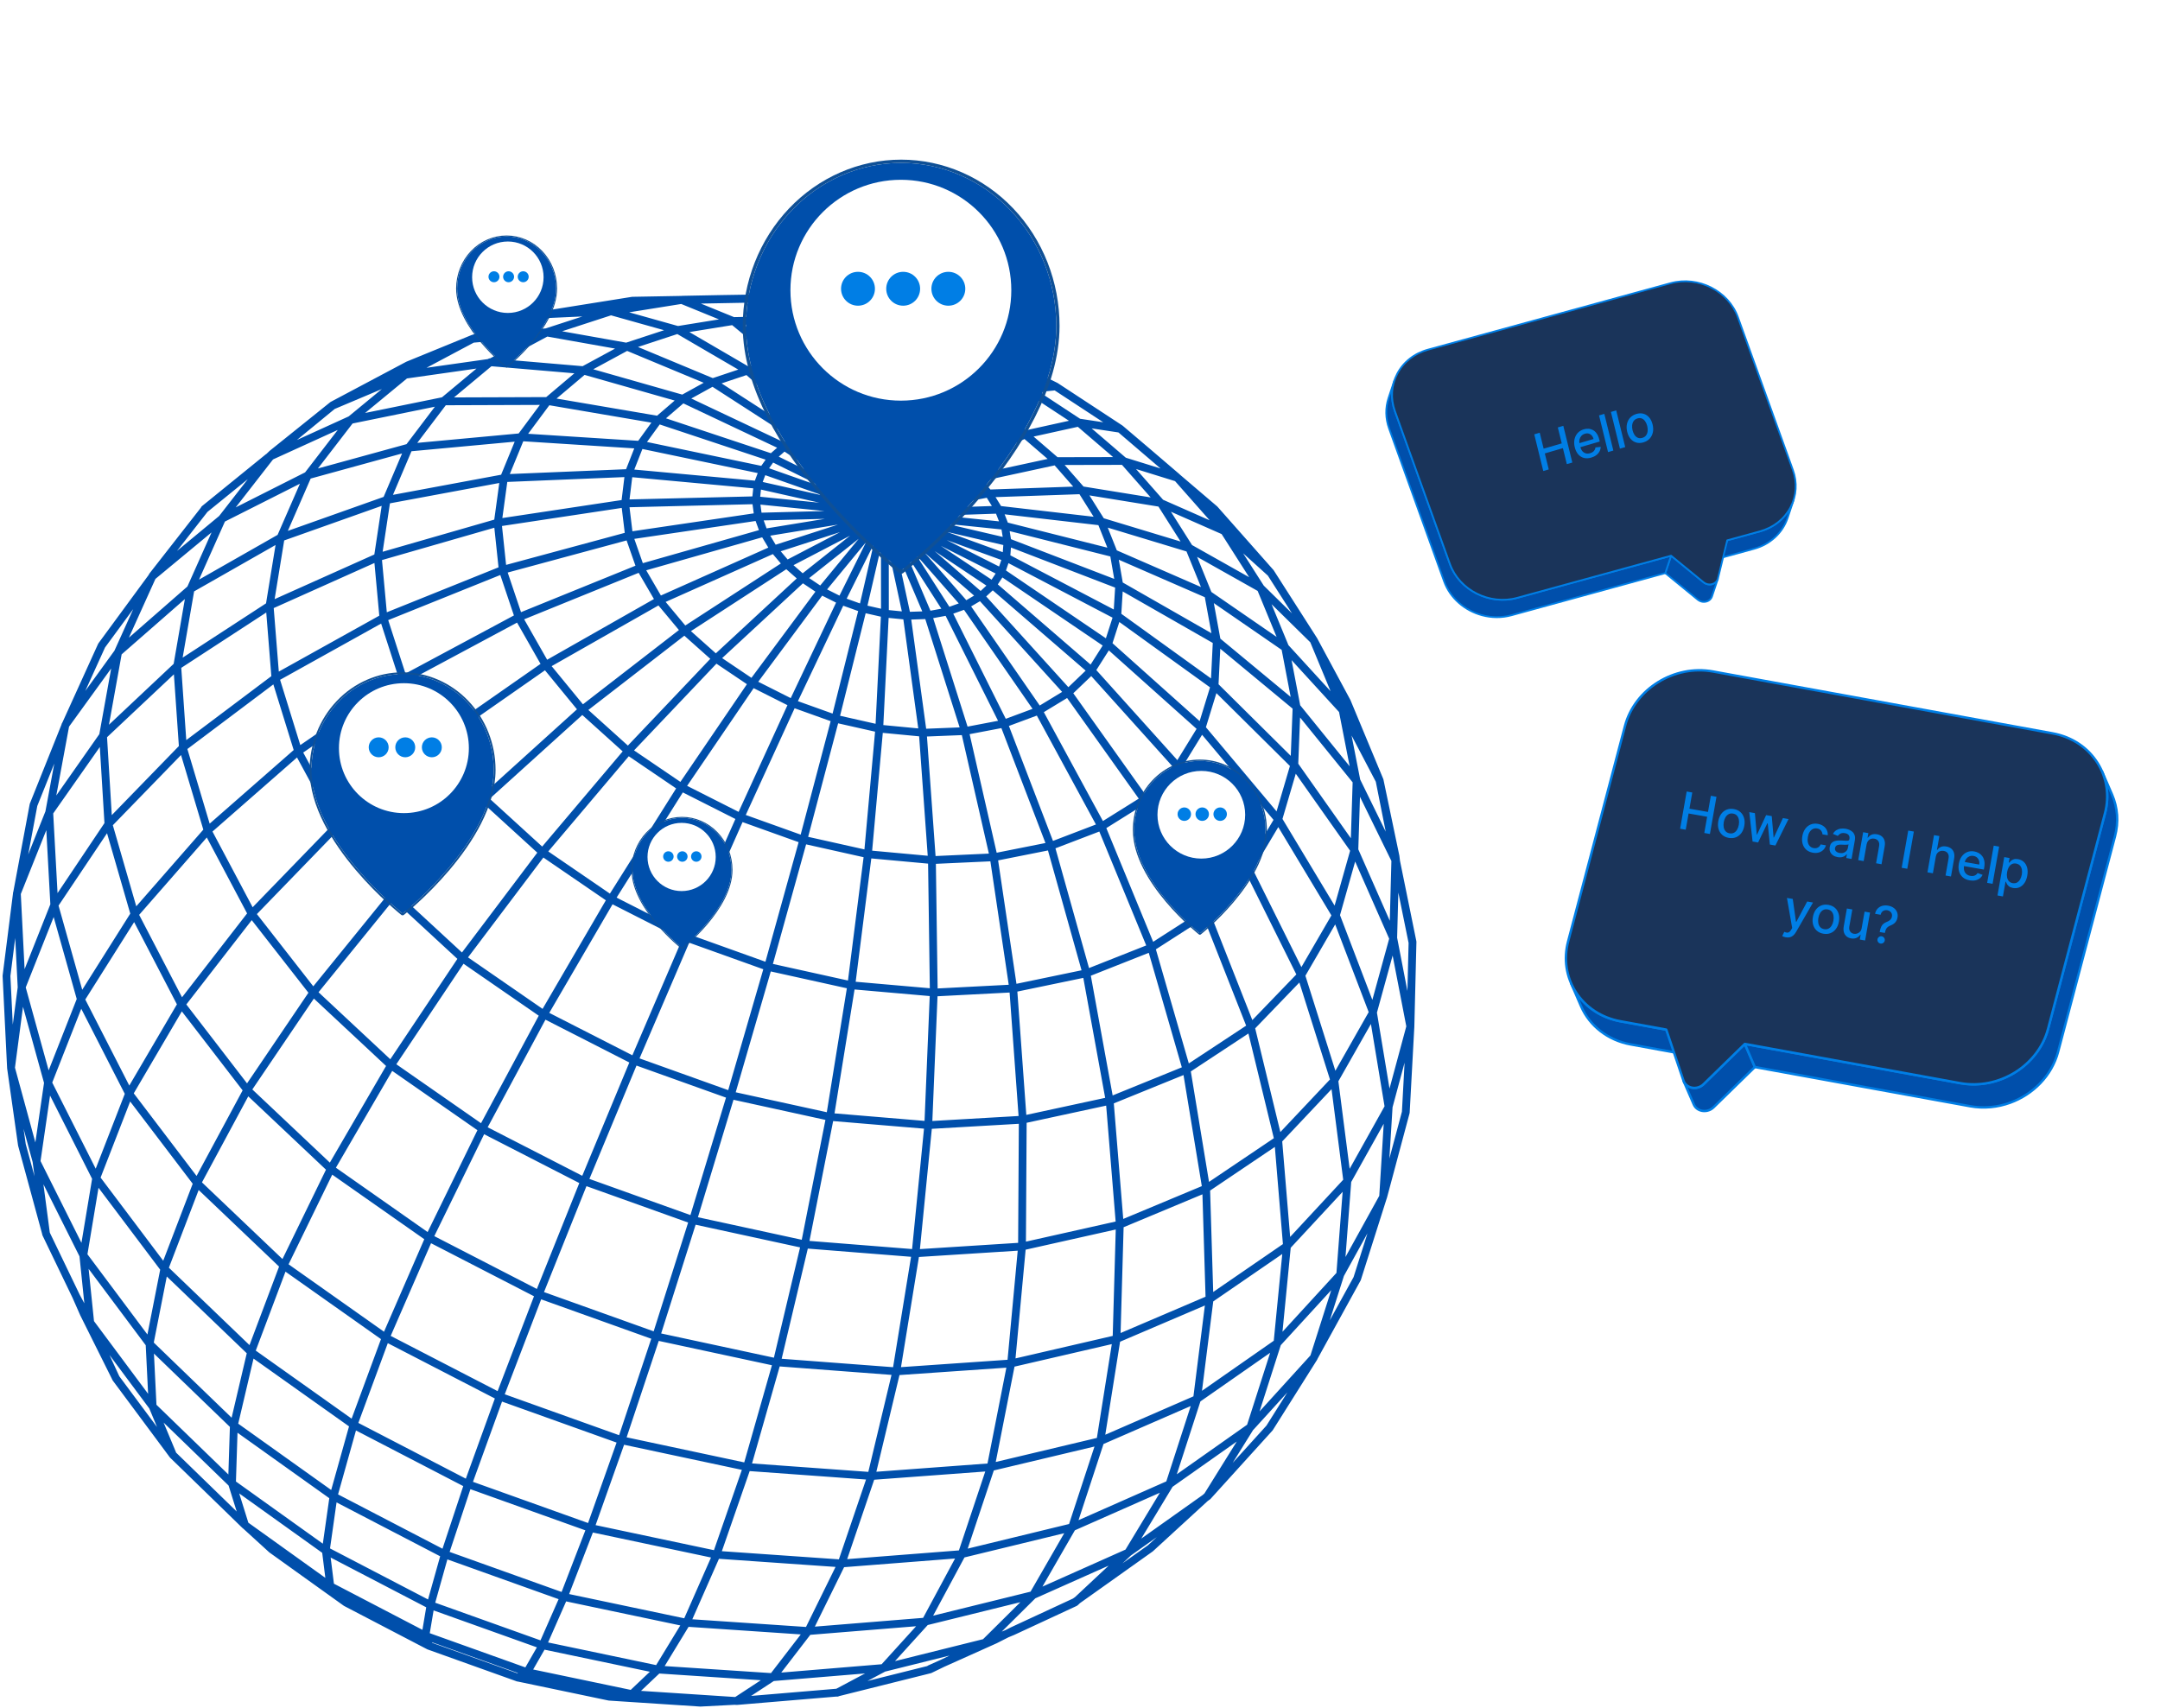 <svg width="665" height="526" viewBox="0 0 665 526" fill="none" xmlns="http://www.w3.org/2000/svg">
<g filter="url(#filter0_d_2286_2721)">
<path d="M498.926 314.449L512.989 317.009L516.07 324.124L502.007 321.563C494.806 320.252 489.321 315.718 486.765 309.817L483.684 302.703C486.24 308.604 491.725 313.137 498.926 314.449Z" fill="#004FAB"/>
<path d="M516.197 324.474C516.26 324.451 516.316 324.411 516.36 324.357C516.445 324.25 516.464 324.104 516.41 323.979L513.329 316.865C513.28 316.752 513.178 316.67 513.056 316.648L498.993 314.087C492.212 312.852 486.616 308.542 484.024 302.559C483.943 302.371 483.72 302.287 483.538 302.366C483.35 302.448 483.263 302.665 483.345 302.853C483.346 302.855 483.346 302.856 483.348 302.858L486.426 309.967C489.116 316.179 494.916 320.651 501.941 321.93L516.004 324.491C516.07 324.502 516.136 324.496 516.197 324.474ZM512.729 317.34L515.455 323.637L502.074 321.201C495.293 319.966 489.697 315.656 487.105 309.672L486.138 307.439C489.228 311.229 493.716 313.878 498.86 314.815L512.729 317.34Z" fill="#007EE5"/>
<path d="M520.946 334.9C522.139 335.118 523.478 334.784 524.481 333.812L537.184 321.418L540.264 328.532L527.562 340.926C526.559 341.898 525.219 342.232 524.026 342.014C522.915 341.812 521.93 341.132 521.459 340.045L518.378 332.93C518.849 334.017 519.834 334.698 520.946 334.9Z" fill="#004FAB"/>
<path d="M526.239 342.182C526.821 341.97 527.362 341.636 527.82 341.192L540.523 328.797C540.633 328.69 540.665 328.525 540.605 328.384L537.524 321.27C537.475 321.159 537.375 321.078 537.256 321.054C537.136 321.03 537.013 321.067 536.926 321.152L524.224 333.546C523.367 334.375 522.167 334.746 521.013 334.535C519.954 334.343 519.118 333.704 518.719 332.783C518.638 332.595 518.414 332.513 518.232 332.591C518.044 332.672 517.958 332.89 518.039 333.077L521.12 340.192C521.62 341.344 522.655 342.141 523.961 342.379C524.73 342.518 525.516 342.445 526.239 342.182ZM539.824 328.445L527.304 340.661C526.447 341.49 525.246 341.86 524.093 341.65C523.034 341.457 522.198 340.818 521.799 339.897L519.593 334.803C519.979 335.022 520.412 335.179 520.879 335.264C522.269 335.516 523.711 335.073 524.74 334.077L537.058 322.058L539.824 328.445Z" fill="#007EE5"/>
<path d="M603.465 333.487C615.399 335.66 627.529 328.162 630.547 316.729L648.054 250.416C649.251 245.886 648.836 241.42 647.157 237.543L650.238 244.657C651.917 248.534 652.331 253 651.135 257.531L633.628 323.843C630.61 335.276 618.48 342.774 606.546 340.601L540.265 328.531L537.184 321.417L603.465 333.487Z" fill="#004FAB"/>
<path d="M619.013 339.863C626.166 337.26 632.009 331.423 633.986 323.937L651.493 257.624C652.673 253.153 652.357 248.618 650.578 244.509L647.497 237.395C647.416 237.207 647.198 237.12 647.01 237.203C646.822 237.284 646.736 237.502 646.818 237.69C648.53 241.644 648.834 246.012 647.697 250.321L630.19 316.634C627.225 327.863 615.266 335.259 603.532 333.122L537.251 321.052C537.116 321.028 536.979 321.08 536.895 321.186C536.81 321.293 536.791 321.438 536.845 321.563L539.926 328.677C539.975 328.791 540.077 328.872 540.199 328.895L606.479 340.965C610.769 341.746 615.088 341.291 619.013 339.863ZM648.94 242.591L649.898 244.803C651.611 248.758 651.915 253.126 650.777 257.435L633.27 323.748C630.306 334.976 618.348 342.373 606.612 340.236L540.526 328.201L537.799 321.904L603.399 333.85C615.505 336.054 627.845 328.416 630.905 316.822L648.412 250.51C649.113 247.859 649.286 245.185 648.94 242.591Z" fill="#007EE5"/>
<path d="M527.361 206.746C515.427 204.573 503.314 212.073 500.296 223.507L482.788 289.82C479.77 301.253 486.992 312.276 498.926 314.449L512.989 317.01L518.282 332.681C518.704 333.912 519.751 334.681 520.944 334.898C522.138 335.115 523.478 334.782 524.481 333.81L537.184 321.416L603.465 333.486C615.399 335.66 627.528 328.161 630.546 316.728L648.054 250.415C651.073 238.982 643.832 227.957 631.898 225.784L527.361 206.746Z" fill="#1A345A"/>
<path d="M615.932 332.749C623.085 330.146 628.928 324.31 630.905 316.823L648.412 250.511C649.871 244.985 649.031 239.357 646.048 234.664C642.951 229.793 637.95 226.51 631.966 225.42L527.427 206.382C515.33 204.179 502.999 211.819 499.938 223.414L482.43 289.727C480.97 295.257 481.809 300.889 484.793 305.582C487.885 310.447 492.881 313.725 498.86 314.814L512.708 317.336L517.932 332.8C518.373 334.087 519.474 335.007 520.879 335.264C522.268 335.516 523.711 335.072 524.739 334.077L537.306 321.815L603.399 333.851C607.688 334.633 612.007 334.178 615.932 332.749ZM527.294 207.111L631.833 226.148C637.612 227.201 642.438 230.366 645.423 235.06C648.294 239.578 649.102 244.997 647.696 250.322L630.189 316.635C627.224 327.863 615.266 335.26 603.531 333.123L537.25 321.053C537.132 321.031 537.011 321.068 536.925 321.152L524.223 333.546C523.366 334.375 522.166 334.745 521.012 334.535C519.875 334.328 518.985 333.59 518.633 332.562L513.341 316.892C513.297 316.765 513.188 316.671 513.056 316.646L498.993 314.085C493.22 313.034 488.399 309.873 485.419 305.185C482.547 300.668 481.74 295.245 483.147 289.915L500.654 223.603C503.618 212.374 515.569 204.976 527.294 207.111Z" fill="#007EE5"/>
<path d="M517.257 255.158L519.277 243.699L521.006 244.004L520.128 248.984L525.841 249.991L526.719 245.011L528.454 245.317L526.433 256.776L524.699 256.471L525.58 251.474L519.867 250.466L518.986 255.463L517.257 255.158ZM532.233 257.978C531.427 257.836 530.757 257.527 530.221 257.052C529.686 256.577 529.311 255.978 529.096 255.255C528.881 254.533 528.852 253.728 529.008 252.84C529.165 251.948 529.469 251.198 529.919 250.589C530.368 249.98 530.926 249.543 531.592 249.28C532.258 249.016 532.993 248.956 533.799 249.098C534.605 249.24 535.275 249.549 535.811 250.024C536.346 250.499 536.721 251.1 536.935 251.826C537.15 252.552 537.178 253.361 537.021 254.253C536.864 255.141 536.562 255.887 536.113 256.493C535.663 257.098 535.106 257.533 534.44 257.796C533.775 258.059 533.039 258.12 532.233 257.978ZM532.486 256.574C533.009 256.667 533.466 256.605 533.858 256.389C534.249 256.174 534.568 255.851 534.813 255.421C535.062 254.992 535.235 254.501 535.332 253.949C535.429 253.401 535.434 252.882 535.347 252.394C535.264 251.902 535.076 251.487 534.782 251.146C534.488 250.806 534.08 250.59 533.558 250.498C533.032 250.405 532.571 250.468 532.175 250.687C531.782 250.906 531.461 251.232 531.212 251.665C530.967 252.095 530.796 252.584 530.699 253.132C530.602 253.684 530.595 254.204 530.678 254.692C530.765 255.18 530.956 255.593 531.25 255.93C531.548 256.267 531.96 256.482 532.486 256.574ZM539.566 259.092L538.552 250.051L540.281 250.356L540.853 256.965L540.937 256.98L543.739 250.966L545.468 251.271L546.039 257.851L546.123 257.865L548.904 251.877L550.633 252.182L546.594 260.331L544.887 260.03L544.236 253.517L544.107 253.494L541.267 259.392L539.566 259.092ZM558.118 262.542C557.287 262.396 556.604 262.081 556.069 261.598C555.54 261.112 555.173 260.507 554.97 259.783C554.767 259.059 554.741 258.266 554.893 257.404C555.047 256.531 555.347 255.79 555.793 255.18C556.24 254.566 556.795 254.124 557.458 253.852C558.122 253.581 558.858 253.516 559.667 253.659C560.32 253.774 560.881 253.998 561.349 254.331C561.818 254.66 562.171 255.068 562.408 255.556C562.649 256.045 562.748 256.583 562.706 257.172L561.078 256.885C561.059 256.466 560.915 256.083 560.646 255.736C560.38 255.389 559.98 255.168 559.447 255.074C558.98 254.992 558.55 255.043 558.156 255.227C557.767 255.409 557.435 255.708 557.161 256.125C556.888 256.539 556.698 257.051 556.59 257.663C556.48 258.29 556.479 258.847 556.589 259.336C556.699 259.825 556.906 260.224 557.209 260.536C557.515 260.847 557.905 261.045 558.379 261.128C558.696 261.184 558.994 261.177 559.271 261.107C559.554 261.034 559.802 260.902 560.016 260.713C560.234 260.525 560.405 260.282 560.531 259.985L562.159 260.272C562.002 260.817 561.733 261.281 561.354 261.665C560.975 262.048 560.51 262.32 559.958 262.48C559.411 262.641 558.797 262.662 558.118 262.542ZM565.763 263.907C565.219 263.811 564.744 263.624 564.339 263.345C563.935 263.062 563.639 262.704 563.45 262.271C563.265 261.838 563.222 261.34 563.321 260.777C563.406 260.292 563.57 259.909 563.812 259.629C564.054 259.348 564.349 259.144 564.698 259.018C565.048 258.891 565.426 258.815 565.835 258.791C566.243 258.767 566.654 258.766 567.07 258.79C567.595 258.821 568.021 258.846 568.349 258.865C568.677 258.881 568.921 258.856 569.083 258.793C569.244 258.729 569.342 258.596 569.378 258.395L569.385 258.355C569.471 257.867 569.4 257.464 569.171 257.146C568.946 256.83 568.563 256.624 568.022 256.529C567.459 256.429 566.993 256.476 566.624 256.669C566.26 256.858 565.99 257.093 565.813 257.374L564.304 256.738C564.583 256.249 564.929 255.876 565.344 255.618C565.763 255.357 566.22 255.195 566.716 255.133C567.212 255.066 567.72 255.079 568.238 255.17C568.582 255.231 568.938 255.336 569.308 255.486C569.682 255.633 570.018 255.842 570.316 256.114C570.618 256.386 570.843 256.739 570.989 257.173C571.137 257.603 571.155 258.131 571.045 258.758L570.038 264.465L568.404 264.177L568.611 263.002L568.544 262.99C568.398 263.187 568.198 263.371 567.945 263.542C567.692 263.713 567.383 263.837 567.02 263.916C566.656 263.994 566.237 263.991 565.763 263.907ZM566.364 262.629C566.826 262.71 567.238 262.689 567.598 262.564C567.963 262.439 568.256 262.245 568.48 261.981C568.708 261.713 568.852 261.41 568.912 261.07L569.107 259.962C569.037 260.011 568.911 260.047 568.731 260.069C568.554 260.088 568.354 260.097 568.131 260.096C567.909 260.091 567.693 260.086 567.482 260.08C567.273 260.07 567.097 260.062 566.956 260.056C566.624 260.04 566.315 260.057 566.03 260.106C565.748 260.157 565.51 260.259 565.318 260.413C565.129 260.565 565.009 260.79 564.956 261.088C564.883 261.502 564.981 261.843 565.25 262.109C565.519 262.372 565.89 262.545 566.364 262.629ZM574.666 260.019L573.766 265.122L572.093 264.827L573.609 256.233L575.215 256.516L574.968 257.915L575.074 257.934C575.352 257.513 575.726 257.202 576.197 257.001C576.67 256.8 577.23 256.756 577.875 256.87C578.461 256.973 578.952 257.187 579.349 257.51C579.746 257.83 580.024 258.252 580.182 258.776C580.339 259.3 580.356 259.917 580.231 260.626L579.267 266.092L577.594 265.797L578.522 260.532C578.632 259.909 578.555 259.394 578.293 258.986C578.031 258.574 577.616 258.318 577.049 258.218C576.661 258.15 576.301 258.173 575.97 258.288C575.642 258.403 575.361 258.607 575.129 258.901C574.901 259.191 574.746 259.564 574.666 260.019ZM589.218 256.031L587.197 267.491L585.468 267.186L587.489 255.726L589.218 256.031ZM595.977 263.777L595.077 268.88L593.404 268.585L595.425 257.126L597.076 257.417L596.324 261.68L596.43 261.699C596.713 261.272 597.086 260.959 597.548 260.76C598.01 260.56 598.575 260.52 599.242 260.637C599.832 260.741 600.325 260.953 600.723 261.273C601.124 261.594 601.403 262.016 601.561 262.54C601.723 263.061 601.741 263.68 601.614 264.396L600.65 269.863L598.977 269.568L599.906 264.302C600.017 263.672 599.941 263.155 599.677 262.751C599.415 262.343 598.994 262.088 598.416 261.986C598.021 261.916 597.651 261.938 597.309 262.05C596.969 262.164 596.682 262.367 596.445 262.66C596.213 262.949 596.057 263.322 595.977 263.777ZM606.383 271.053C605.537 270.903 604.839 270.594 604.291 270.124C603.748 269.651 603.368 269.055 603.152 268.337C602.941 267.615 602.914 266.808 603.071 265.917C603.227 265.036 603.528 264.289 603.974 263.676C604.425 263.063 604.98 262.62 605.639 262.348C606.303 262.076 607.033 262.011 607.832 262.152C608.317 262.237 608.772 262.4 609.199 262.641C609.626 262.882 609.99 263.206 610.291 263.613C610.593 264.02 610.8 264.516 610.912 265.101C611.025 265.682 611.012 266.363 610.875 267.142L610.77 267.736L603.938 266.531L604.159 265.277L609.352 266.193C609.429 265.753 609.409 265.347 609.289 264.976C609.171 264.602 608.967 264.287 608.677 264.032C608.391 263.777 608.032 263.612 607.599 263.536C607.129 263.453 606.698 263.496 606.307 263.666C605.92 263.832 605.599 264.083 605.343 264.419C605.092 264.752 604.929 265.132 604.853 265.561L604.681 266.541C604.579 267.115 604.594 267.622 604.724 268.06C604.858 268.499 605.09 268.857 605.418 269.134C605.746 269.408 606.155 269.587 606.644 269.673C606.961 269.729 607.258 269.736 607.535 269.692C607.812 269.645 608.062 269.547 608.285 269.397C608.507 269.248 608.693 269.048 608.841 268.797L610.374 269.362C610.165 269.806 609.865 270.174 609.475 270.467C609.089 270.757 608.633 270.955 608.107 271.062C607.584 271.166 607.01 271.163 606.383 271.053ZM615.478 260.662L613.457 272.121L611.784 271.826L613.805 260.366L615.478 260.662ZM614.967 275.71L617.05 263.893L618.684 264.181L618.439 265.574L618.578 265.599C618.707 265.437 618.883 265.254 619.108 265.052C619.332 264.849 619.622 264.688 619.977 264.57C620.333 264.448 620.778 264.435 621.311 264.529C622.005 264.651 622.594 264.936 623.076 265.382C623.559 265.829 623.897 266.41 624.09 267.125C624.287 267.84 624.304 268.662 624.14 269.591C623.976 270.52 623.681 271.289 623.254 271.898C622.828 272.504 622.313 272.938 621.709 273.201C621.106 273.46 620.457 273.528 619.763 273.406C619.241 273.314 618.829 273.151 618.528 272.917C618.231 272.684 618.01 272.433 617.865 272.166C617.72 271.898 617.613 271.663 617.544 271.463L617.444 271.445L616.64 276.005L614.967 275.71ZM617.932 268.479C617.825 269.083 617.82 269.629 617.915 270.115C618.01 270.601 618.201 271.002 618.487 271.318C618.775 271.63 619.159 271.828 619.64 271.913C620.14 272.001 620.581 271.943 620.964 271.737C621.347 271.527 621.664 271.208 621.917 270.78C622.173 270.352 622.352 269.851 622.453 269.276C622.553 268.709 622.557 268.185 622.465 267.703C622.377 267.222 622.186 266.821 621.893 266.5C621.603 266.18 621.206 265.976 620.703 265.887C620.218 265.801 619.785 265.854 619.406 266.045C619.03 266.236 618.716 266.54 618.466 266.958C618.215 267.375 618.037 267.882 617.932 268.479ZM549.798 288.59C549.548 288.546 549.324 288.485 549.126 288.408C548.928 288.334 548.782 288.266 548.689 288.204L549.334 286.904C549.625 287.04 549.891 287.123 550.132 287.154C550.373 287.185 550.599 287.133 550.811 286.997C551.028 286.862 551.24 286.617 551.449 286.261L551.757 285.727L550.147 276.466L551.938 276.782L552.938 283.835L553.028 283.851L556.38 277.565L558.177 277.882L552.917 286.999C552.674 287.418 552.398 287.76 552.09 288.025C551.781 288.293 551.437 288.475 551.059 288.57C550.681 288.665 550.26 288.671 549.798 288.59ZM561.358 287.484C560.552 287.341 559.881 287.033 559.346 286.558C558.81 286.082 558.435 285.484 558.22 284.761C558.005 284.038 557.976 283.233 558.133 282.345C558.29 281.454 558.593 280.704 559.043 280.094C559.493 279.485 560.05 279.049 560.716 278.785C561.382 278.522 562.118 278.461 562.923 278.604C563.729 278.746 564.4 279.054 564.935 279.529C565.471 280.005 565.845 280.605 566.06 281.332C566.274 282.058 566.303 282.867 566.145 283.758C565.989 284.646 565.686 285.393 565.237 285.998C564.788 286.604 564.23 287.038 563.565 287.302C562.899 287.565 562.163 287.626 561.358 287.484ZM561.611 286.08C562.133 286.172 562.59 286.11 562.982 285.895C563.374 285.679 563.692 285.357 563.937 284.927C564.186 284.498 564.359 284.007 564.456 283.455C564.553 282.906 564.558 282.388 564.471 281.9C564.388 281.408 564.2 280.992 563.906 280.652C563.613 280.312 563.204 280.095 562.682 280.003C562.156 279.911 561.695 279.974 561.299 280.192C560.906 280.411 560.585 280.738 560.336 281.17C560.091 281.6 559.92 282.09 559.823 282.638C559.726 283.19 559.719 283.71 559.802 284.198C559.889 284.686 560.08 285.099 560.374 285.435C560.673 285.772 561.085 285.987 561.611 286.08ZM573.162 285.711L574.049 280.681L575.727 280.977L574.212 289.571L572.567 289.281L572.829 287.793L572.74 287.777C572.461 288.201 572.076 288.527 571.586 288.756C571.1 288.982 570.534 289.038 569.889 288.924C569.337 288.827 568.87 288.62 568.487 288.302C568.109 287.982 567.841 287.559 567.684 287.035C567.53 286.512 567.515 285.896 567.64 285.187L568.604 279.721L570.277 280.016L569.349 285.281C569.245 285.867 569.326 286.362 569.589 286.766C569.852 287.17 570.243 287.418 570.762 287.509C571.075 287.564 571.4 287.541 571.738 287.439C572.079 287.337 572.38 287.146 572.641 286.865C572.906 286.585 573.079 286.2 573.162 285.711ZM578.697 286.964L578.716 286.858C578.846 286.165 579.012 285.625 579.215 285.238C579.422 284.851 579.67 284.553 579.961 284.343C580.252 284.132 580.59 283.953 580.973 283.806C581.222 283.703 581.452 283.58 581.662 283.436C581.872 283.293 582.049 283.116 582.193 282.907C582.338 282.698 582.435 282.455 582.483 282.179C582.542 281.847 582.514 281.546 582.4 281.276C582.286 281.006 582.11 280.783 581.872 280.606C581.639 280.427 581.363 280.309 581.046 280.253C580.759 280.202 580.474 280.214 580.192 280.287C579.91 280.36 579.661 280.509 579.444 280.732C579.229 280.952 579.073 281.257 578.977 281.648L577.276 281.348C577.42 280.681 577.69 280.144 578.085 279.736C578.481 279.325 578.957 279.046 579.514 278.898C580.074 278.751 580.668 278.732 581.295 278.843C581.981 278.964 582.559 279.198 583.028 279.547C583.498 279.891 583.835 280.318 584.037 280.826C584.244 281.332 584.294 281.889 584.187 282.497C584.113 282.915 583.982 283.28 583.792 283.593C583.603 283.902 583.364 284.166 583.075 284.384C582.791 284.603 582.463 284.784 582.091 284.926C581.739 285.068 581.446 285.227 581.211 285.405C580.979 285.584 580.793 285.81 580.652 286.086C580.511 286.361 580.399 286.712 580.316 287.14L580.298 287.246L578.697 286.964ZM578.942 290.515C578.636 290.461 578.392 290.307 578.211 290.051C578.029 289.792 577.966 289.508 578.021 289.199C578.074 288.893 578.231 288.651 578.489 288.473C578.748 288.292 579.03 288.228 579.336 288.282C579.638 288.336 579.88 288.492 580.061 288.751C580.247 289.006 580.313 289.287 580.259 289.593C580.223 289.798 580.137 289.978 580.002 290.131C579.872 290.281 579.714 290.391 579.528 290.463C579.343 290.534 579.147 290.551 578.942 290.515Z" fill="#007EE5"/>
</g>
<g filter="url(#filter1_d_2286_2721)">
<path d="M541.816 163.603L531.766 166.356L529.981 171.718L540.031 168.965C545.177 167.555 548.872 163.915 550.353 159.467L552.138 154.105C550.657 158.553 546.962 162.193 541.816 163.603Z" fill="#004FAB"/>
<path d="M529.911 171.979C529.863 171.966 529.82 171.941 529.785 171.904C529.717 171.832 529.694 171.728 529.725 171.633L531.509 166.271C531.538 166.186 531.607 166.12 531.694 166.096L541.744 163.343C546.59 162.015 550.38 158.53 551.881 154.02C551.928 153.878 552.085 153.804 552.223 153.849C552.364 153.897 552.442 154.049 552.394 154.191C552.394 154.191 552.393 154.193 552.392 154.195L550.608 159.553C549.049 164.235 545.121 167.851 540.101 169.226L530.053 171.979C530.005 171.991 529.956 171.991 529.911 171.979ZM531.976 166.578L530.397 171.324L539.959 168.705C544.804 167.377 548.594 163.892 550.096 159.382L550.657 157.699C548.653 160.647 545.563 162.856 541.886 163.863L531.976 166.578Z" fill="#007EE5"/>
<path d="M527.124 179.853C526.272 180.087 525.278 179.93 524.487 179.288L514.476 171.094L512.691 176.456L522.702 184.65C523.493 185.292 524.486 185.449 525.339 185.215C526.133 184.998 526.806 184.441 527.079 183.622L528.864 178.26C528.591 179.079 527.919 179.636 527.124 179.853Z" fill="#004FAB"/>
<path d="M523.744 185.478C523.308 185.361 522.894 185.152 522.533 184.859L512.52 176.665C512.433 176.594 512.399 176.477 512.434 176.371L514.22 171.009C514.248 170.925 514.315 170.86 514.4 170.835C514.486 170.81 514.579 170.829 514.647 170.885L524.658 179.079C525.333 179.626 526.229 179.819 527.054 179.593C527.81 179.386 528.377 178.869 528.608 178.175C528.655 178.033 528.812 177.959 528.95 178.004C529.091 178.051 529.167 178.204 529.119 178.345L527.335 183.707C527.046 184.576 526.344 185.22 525.411 185.476C524.861 185.626 524.286 185.623 523.744 185.478ZM513.006 176.365L522.874 184.441C523.549 184.988 524.445 185.181 525.269 184.955C526.025 184.748 526.591 184.231 526.822 183.537L528.101 179.697C527.834 179.881 527.531 180.022 527.197 180.114C526.204 180.385 525.127 180.154 524.317 179.497L514.608 171.551L513.006 176.365Z" fill="#007EE5"/>
<path d="M467.109 184.07C458.581 186.406 449.296 181.732 446.378 173.621L429.451 126.577C428.294 123.364 428.312 120.094 429.284 117.172L427.499 122.534C426.526 125.456 426.509 128.726 427.666 131.94L444.592 178.983C447.511 187.094 456.796 191.768 465.324 189.432L512.69 176.456L514.476 171.094L467.109 184.07Z" fill="#004FAB"/>
<path d="M456.224 189.689C450.864 188.253 446.25 184.386 444.339 179.075L427.412 132.031C426.271 128.86 426.212 125.546 427.243 122.449L429.029 117.087C429.076 116.946 429.229 116.869 429.37 116.917C429.512 116.964 429.588 117.117 429.541 117.258C428.548 120.239 428.605 123.43 429.705 126.487L446.632 173.531C449.498 181.496 458.652 186.108 467.038 183.81L514.404 170.834C514.5 170.808 514.603 170.837 514.671 170.909C514.74 170.981 514.763 171.085 514.731 171.18L512.946 176.542C512.918 176.627 512.848 176.693 512.762 176.717L465.396 189.694C462.331 190.533 459.165 190.477 456.224 189.689ZM428.311 120.953L427.756 122.62C426.763 125.6 426.82 128.792 427.92 131.848L444.847 178.892C447.712 186.858 456.867 191.47 465.253 189.173L512.48 176.234L514.06 171.488L467.181 184.331C458.529 186.701 449.083 181.938 446.124 173.713L429.197 126.669C428.52 124.789 428.224 122.858 428.311 120.953Z" fill="#007EE5"/>
<path d="M514.325 87.199C522.853 84.863 532.125 89.54 535.044 97.651L551.971 144.695C554.89 152.806 550.345 161.269 541.817 163.606L531.767 166.359L528.919 178.075C528.691 178.996 527.979 179.621 527.126 179.855C526.273 180.088 525.279 179.931 524.489 179.289L514.477 171.096L467.109 184.072C458.581 186.409 449.297 181.734 446.379 173.623L429.452 126.58C426.534 118.469 431.09 110.002 439.619 107.666L514.325 87.199Z" fill="#1A345A"/>
<path d="M458.009 184.325C452.649 182.889 448.035 179.022 446.124 173.711L429.197 126.668C427.786 122.747 428.038 118.608 429.907 115.01C431.846 111.276 435.269 108.575 439.546 107.403L514.252 86.936C522.897 84.567 532.337 89.332 535.297 97.557L552.224 144.601C553.635 148.524 553.384 152.667 551.515 156.265C549.579 159.994 546.159 162.693 541.886 163.864L531.99 166.575L529.179 178.136C528.941 179.098 528.199 179.837 527.196 180.112C526.203 180.384 525.127 180.154 524.317 179.496L514.412 171.39L467.18 184.33C464.115 185.17 460.95 185.113 458.009 184.325ZM514.395 87.456L439.689 107.923C435.559 109.055 432.255 111.66 430.386 115.259C428.588 118.722 428.346 122.709 429.705 126.486L446.631 173.53C449.498 181.495 458.652 186.107 467.038 183.81L514.404 170.832C514.488 170.809 514.579 170.828 514.646 170.884L524.658 179.077C525.333 179.625 526.228 179.817 527.053 179.591C527.865 179.368 528.464 178.776 528.655 178.007L531.503 166.293C531.526 166.198 531.599 166.121 531.694 166.095L541.743 163.342C545.869 162.212 549.169 159.611 551.036 156.017C552.834 152.554 553.075 148.565 551.715 144.784L534.789 97.74C531.923 89.774 522.774 85.161 514.395 87.456Z" fill="#007EE5"/>
<path d="M475.128 145.026L472.351 133.726L474.036 133.233L475.243 138.144L480.812 136.517L479.605 131.607L481.295 131.113L484.073 142.413L482.382 142.907L481.171 137.98L475.603 139.606L476.814 144.534L475.128 145.026ZM489.88 140.9C489.054 141.141 488.3 141.17 487.616 140.988C486.934 140.8 486.352 140.428 485.868 139.872C485.387 139.311 485.039 138.59 484.823 137.711C484.61 136.843 484.581 136.031 484.739 135.276C484.9 134.519 485.223 133.87 485.71 133.33C486.201 132.789 486.835 132.404 487.613 132.177C488.086 132.039 488.563 131.984 489.046 132.013C489.528 132.041 489.987 132.173 490.423 132.409C490.859 132.644 491.245 133.002 491.582 133.484C491.917 133.961 492.18 134.584 492.368 135.353L492.512 135.938L485.853 137.883L485.549 136.647L490.61 135.169C490.504 134.735 490.322 134.376 490.065 134.092C489.808 133.805 489.497 133.61 489.132 133.507C488.772 133.404 488.381 133.413 487.959 133.537C487.501 133.67 487.129 133.901 486.843 134.229C486.56 134.552 486.371 134.923 486.275 135.341C486.181 135.755 486.187 136.173 486.291 136.596L486.528 137.562C486.667 138.128 486.884 138.582 487.178 138.922C487.476 139.26 487.828 139.483 488.236 139.588C488.643 139.69 489.085 139.671 489.561 139.532C489.87 139.442 490.141 139.316 490.374 139.153C490.606 138.987 490.792 138.786 490.933 138.552C491.075 138.317 491.162 138.053 491.195 137.76L492.807 137.59C492.797 138.086 492.674 138.554 492.439 138.993C492.207 139.428 491.874 139.811 491.441 140.142C491.011 140.469 490.49 140.722 489.88 140.9ZM493.925 127.423L496.703 138.723L495.072 139.2L492.295 127.9L493.925 127.423ZM497.581 126.355L500.358 137.655L498.728 138.132L495.95 126.832L497.581 126.355ZM505.954 136.204C505.169 136.434 504.438 136.452 503.764 136.259C503.089 136.065 502.509 135.689 502.024 135.129C501.54 134.568 501.19 133.85 500.975 132.975C500.759 132.096 500.732 131.28 500.893 130.527C501.055 129.774 501.384 129.13 501.88 128.595C502.376 128.059 503.016 127.677 503.802 127.448C504.587 127.218 505.317 127.2 505.992 127.393C506.667 127.586 507.247 127.965 507.733 128.529C508.218 129.093 508.569 129.814 508.785 130.694C509 131.569 509.026 132.381 508.864 133.131C508.701 133.88 508.372 134.522 507.876 135.057C507.38 135.592 506.739 135.975 505.954 136.204ZM505.619 134.818C506.128 134.669 506.516 134.41 506.784 134.04C507.052 133.67 507.21 133.235 507.259 132.736C507.311 132.236 507.27 131.714 507.136 131.169C507.004 130.628 506.8 130.156 506.525 129.751C506.253 129.342 505.916 129.048 505.513 128.87C505.111 128.692 504.655 128.677 504.146 128.826C503.634 128.975 503.242 129.238 502.972 129.612C502.705 129.986 502.546 130.425 502.494 130.928C502.446 131.428 502.488 131.948 502.621 132.488C502.754 133.033 502.957 133.508 503.228 133.914C503.503 134.318 503.841 134.608 504.242 134.782C504.647 134.956 505.106 134.967 505.619 134.818Z" fill="#007EE5"/>
</g>
<path d="M5.22 275.096L10.322 247.818L20.148 223.285L31.294 198.745L46.968 177.415L68.338 159.707L83.109 140.723L102.418 124.877L124.969 115.356L150.968 111.66L168.315 102.37L193.191 106.79L219.426 117.709L246.159 134.965L272.436 158.111L285.772 189.488L297.095 225.201L305.938 263.966L311.939 304.347L314.878 344.805L314.646 383.813L311.284 419.916L304.997 451.857L296.074 478.588L284.913 499.333L271.962 513.603L257.723 521.182M303.254 108.256L299.406 111.374L292.897 120.781L283.839 136.455L272.434 158.084M272.434 158.084L309.814 171.689L310.879 172.243L344.034 189.611L373.918 211.15L398.47 235.486L416.97 261.714L411.271 281.875L400.592 300.274L410.807 332.665L414.806 363.741L412.613 392.487L404.479 418.033L390.859 439.663L371.819 460.676L347.329 478.055L318.068 491.099L284.922 499.273L248.967 502.187L211.438 499.651L173.652 491.697L136.967 478.575L102.697 460.751L72.058 438.898L46.094 413.831L25.64 386.469L11.294 357.796L3.387 328.805L6.666 303.937L16.702 278.647L33.375 253.764L56.303 230.159L84.835 208.709L118.03 190.236L154.758 175.455L193.699 164.936L233.414 159.077L272.438 158.073L310.18 166.882L344.616 180.133L374.602 197.28L399.178 217.643L398.482 235.49L393.523 252.348L384.383 267.685L371.249 280.979L354.46 291.765M272.434 158.084L233.245 149.274L193.66 145.631L155.111 147.23L118.972 153.956L86.472 165.488L58.666 181.327L36.359 200.832L20.122 223.25L15.144 250.15L5.194 275.061L6.647 303.917L14.812 333.463L29.584 362.725L50.632 390.675L77.344 416.321L108.855 438.697L144.098 456.977L181.812 470.474L220.641 478.692L259.178 481.377L296.069 478.496L330.051 470.243L360.009 457.005L385.047 439.352L404.473 417.98L417.835 393.683L425.822 368.506L427.523 340.9L422.689 311.696L411.28 281.814L393.521 252.284L369.902 224.153L341.163 198.448L308.288 176.126L272.431 158.019L232.734 154.016L192.513 155.006L153.233 160.935L116.314 171.562L83.053 186.453L54.568 205.001L31.731 226.489L15.161 250.104L16.711 278.587L24.921 307.765L39.706 336.674L60.724 364.318L87.368 389.696L118.77 411.879L153.861 430.014L191.395 443.445L230.025 451.68L268.35 454.455L305.016 451.735L338.775 443.708L368.526 430.754L393.368 413.426L412.626 392.415L425.841 368.487L432.801 342.475L434.233 316.064L434.874 290.004L429.827 265.216L429.645 263.678L429.607 263.498L424.754 240.291L414.672 216.05L404.452 197.072L391.154 176.282L381.659 165.543L373.941 156.82L362.426 146.996L362.188 146.769L353.345 139.199L344.889 132.012L324.999 118.961L303.249 108.165L280.241 99.918L256.585 94.432L232.926 91.875L221.814 92.055L210.197 92.281L209.854 92.31L194.714 92.585L183.201 94.424L169.053 96.686L145.572 104.294L125.6 112.462L102.402 124.782L83.898 139.641L83.79 139.73L82.648 140.825L63.008 156.769L46.952 177.319L36.357 200.767L31.724 226.474L33.377 253.688L41.432 281.568L55.8 309.198L76.135 335.622L101.849 359.894L132.115 381.124L165.897 398.528L202.013 411.455L239.159 419.445M354.46 291.765L365.318 329.383L371.34 365.944L372.38 400.155L368.516 430.852L360.022 457.074L347.322 478.078L330.978 493.366L311.728 502.296L303.28 505.775L271.975 513.569L238.066 516.383L202.703 514.047L167.119 506.587L132.586 494.235L100.335 477.441L71.504 456.809L47.053 433.112L27.779 407.216L25.65 386.511L29.597 362.794L39.707 336.776L55.807 309.317L77.489 281.366L104.059 253.941L134.595 228.074L167.987 204.77L202.975 184.889L238.23 169.163L272.447 158.115L307.427 156.932L339.009 160.58L366.186 168.808L371.973 183.049L395.674 199.382L399.171 217.666L417.65 240.469L416.973 261.741L428.954 288.926L422.676 311.768L410.799 332.688L393.546 350.972L371.324 365.951L344.758 377.044L314.654 383.79L281.97 385.873L247.822 383.159L213.395 375.685L179.916 363.705L148.57 347.624L120.444 328.042L96.493 305.679L77.486 281.339L63.98 255.879L56.306 230.186L54.565 205.077L58.669 181.353L68.328 159.703L94.874 146.311L125.847 137.808L160.292 134.613L197.07 136.965L202.65 129.267L210.178 122.791L219.419 117.693L230.087 114.126L251.579 133.085L272.422 158.08L291.842 188.356L309.087 222.884L323.487 260.446L334.475 299.647L341.646 338.995L344.751 377.029L343.743 412.363L338.745 443.787L330.046 470.292L318.049 491.118L303.27 505.771L286.283 514.002L267.245 518.759L257.711 521.14L226.827 523.736L194.668 521.632L162.339 514.87L130.979 503.647L101.68 488.376L75.478 469.597L71.215 465.447L53.248 447.988L47.398 440.111L35.686 424.354L27.783 407.205L23.456 399.153L14.241 380.016L10.226 365.267L6.747 352.493L3.39 328.832L2.664 314.052L2 300.472L5.209 275.091M354.46 291.765L339.111 254.484M354.46 291.765L334.499 299.655L311.969 304.333L287.585 305.596L262.155 303.368L236.529 297.702L211.594 288.767L188.193 276.883L167.115 262.453L149.068 245.989L134.615 228.056L124.184 209.27L118.044 190.267L116.324 171.642L118.986 153.987L125.859 137.812L136.647 123.575L168.587 123.462L202.66 129.271L237.693 140.921L272.444 158.088L309.376 161.917L342.924 170.364L371.992 183.03L374.608 197.295L373.926 211.166L369.915 224.222L362.645 236.04L352.285 246.248L339.111 254.484M239.159 419.445L276.008 422.233L311.266 419.794L343.723 412.279L372.341 400.051L396.237 383.634L414.771 363.664L427.493 340.876L434.189 316.047L428.931 288.815L429.577 264.779L424.716 240.29L413.361 218.632L404.413 197.071L388.141 181.074L376.917 163.485L362.341 146.979L344.852 132.011L332.21 130.098L315.617 133.762L295.487 143.101L272.391 157.992L247.065 178.088L220.401 202.778M239.159 419.445L229.978 451.664L220.607 478.642L211.391 499.57L202.641 513.935L194.63 521.528L187.586 522.382M239.159 419.445L247.793 383.06L255.539 343.842L262.1 303.271L267.214 262.916L270.699 224.323L272.443 188.937L272.413 158L270.667 132.518L267.316 113.199L262.547 100.454L256.565 94.45M339.111 254.484L319.82 218.93L297.314 186.405L272.456 158.092L241.495 137.581L210.204 122.788L179.688 114.1L168.599 123.466L160.314 134.621L155.125 147.261L153.242 161.015L154.772 175.486L159.729 190.218L167.995 204.748L179.352 218.597L193.453 231.307L209.854 242.448L228.027 251.636L247.383 258.565L267.257 263.008L287.003 264.819L305.956 263.948L323.51 260.455L339.111 254.484ZM220.401 202.778L193.383 231.218L167.046 262.363L142.393 295.031L120.382 327.968L101.803 359.915L87.302 389.698L77.291 416.29L71.992 438.835L71.422 456.716L75.418 469.511L83.665 477.031L93.379 483.997L101.847 490.062L106.527 493.417L115.231 497.955L132.058 506.729L159.386 516.509L161.089 516.86L177.956 520.388L187.566 522.401L193.317 522.778L203.694 523.458L215.621 524.24L226.763 523.662L237.977 516.312L248.882 502.143L259.107 481.364L268.25 454.483L275.953 422.277L281.888 385.818L285.789 346.403L287.484 305.521L286.913 264.748L284.1 225.629L279.178 189.635L272.362 158.033L263.973 131.848L254.344 111.844L243.848 98.475L225.729 98.844L208.66 101.604L188.102 95.837L168.252 102.296L145.51 104.323L124.902 115.293L107.805 129.385L94.817 146.253L86.431 165.46L83.007 186.474L84.782 208.677L91.814 231.384L104.001 253.856L121.033 275.326L142.396 295.057L167.426 312.347L195.276 326.567L224.982 337.2L255.522 343.887L285.823 346.416L314.837 344.739L341.609 338.956L365.271 329.34L385.107 316.27L400.551 300.246M220.401 202.778L231.607 210.325L243.993 216.562L257.164 221.279L270.685 224.331L284.132 225.615L297.056 225.097L309.064 222.811L319.766 218.834L328.84 213.317L336.029 206.435L341.122 198.42L343.987 189.529L344.569 180.051L342.87 170.267L338.964 160.461L332.983 150.937L304.355 151.936L272.397 158.007M220.401 202.778L210.736 194.165L202.913 184.777L197.163 174.901L193.647 164.866L192.456 154.986L193.608 145.561L197.026 136.872M272.397 158.007L300.349 147.329L325.124 141.97L345.965 141.927L357.396 154.907L366.142 168.715L388.145 181.101L395.642 199.293L413.363 218.659L417.613 240.392L429.781 265.238L434.827 290.026M272.397 158.007L242.172 173.772L210.746 194.169L179.298 218.5L149.013 245.892L121.046 275.292L96.451 305.587L76.109 335.625L60.678 364.302L50.599 390.625L46.047 413.75L46.99 433L53.194 447.892M272.397 158.007L258.984 185.011L244.009 216.555L227.995 251.547L211.551 288.674L195.304 326.526L179.895 363.621L165.904 398.543L153.839 430.006L144.089 456.935L136.946 478.491L132.562 494.124L130.977 503.545L132.115 506.711M159.416 516.533L162.309 514.808L167.068 506.517L173.604 491.654L181.778 470.461L191.347 443.466L201.996 411.5L213.361 375.635L224.997 337.193L236.474 297.643L247.337 258.51L257.167 221.305L265.624 187.415L272.404 158.022L257.578 132.005L241.84 112.119L225.757 98.841L209.875 92.356L188.13 95.834L169.022 96.701M324.978 118.979L316.557 119.818L304.784 126.631L289.938 139.43L272.409 158.011L252.749 181.884L231.629 210.333L209.822 242.36L188.15 276.791L167.454 312.306L148.538 347.535L132.11 381.136L118.736 411.866L108.845 438.655L102.673 460.678L100.311 477.33L101.679 488.273L106.574 493.395M297.283 186.317L301.927 183.578L305.624 180.137L308.28 176.111L309.811 171.624L310.167 166.813L309.355 161.833L307.414 156.825L304.393 151.937L300.391 147.318L295.525 143.102L289.952 139.423L283.829 136.375L277.34 134.051L270.677 132.522L264.029 131.831L257.594 131.997L251.577 133.02L246.142 134.869L241.458 137.504L237.672 140.837L234.893 144.779L233.228 149.216L232.723 154.012L233.396 159.019L235.241 164.081L238.206 169.052L242.198 173.769L247.103 178.089L252.766 181.877L259.012 185.008L265.647 187.385L272.458 188.93L279.228 189.602L285.76 189.381L291.837 188.264L297.286 186.305M272.428 157.993L277.344 134.04L280.286 116.179L281.227 104.77L280.224 99.925M400.53 300.2L384.312 267.595L362.574 235.951L336.017 206.431L305.579 180.12L272.379 157.988L234.848 144.763L233.672 144.514L197.02 136.857M391.077 176.28L376.896 163.476L357.37 154.872L332.965 150.918L325.108 141.939L315.607 133.757L304.743 126.604L292.842 120.685L280.241 116.162L267.29 113.164L254.365 111.787L241.833 112.065L230.052 114.011L208.669 101.543L193.141 106.644L179.619 113.973L150.915 111.525L136.605 123.444L107.818 129.313L82.608 140.797L62.968 156.741M286.251 513.875L302.1 506.767L306.322 504.873L311.674 502.161L330.926 493.231L343.389 484.378L354.167 476.716L371.768 460.568L385.007 439.286L393.305 413.39L396.223 383.603L393.504 350.842L385.098 316.19L371.191 280.856L352.228 246.125L328.84 213.279L301.895 183.528L272.391 157.954L235.208 164.031L197.168 174.852L159.678 190.072L124.119 209.131L91.82 231.297L63.931 255.733L41.389 281.514L24.87 307.695L14.774 333.359L11.241 357.662L14.169 379.861L23.384 398.998L25.795 404.472L27.873 408.645L35.618 424.188M373.947 156.912L362.43 147.088L346.005 141.993L332.253 130.19L316.572 119.887L299.41 111.363L281.236 104.85L262.56 100.523L243.901 98.507L232.913 91.947L209.84 92.382L194.699 92.657" stroke="#004FAB" stroke-width="2.4" stroke-linecap="round" stroke-linejoin="round"/>
<g filter="url(#filter2_d_2286_2721)">
<path d="M152 231.378C152 253.491 123.946 275.603 123.946 275.603C123.946 275.603 95.892 253.491 95.892 231.378C95.892 223.559 98.847 216.06 104.109 210.53C109.37 205.001 116.505 201.895 123.946 201.895C131.386 201.895 138.522 205.001 143.783 210.53C149.044 216.06 152 223.559 152 231.378Z" fill="#004FAB"/>
<path d="M123.946 275.604C124.121 275.827 124.121 275.827 124.122 275.827L124.123 275.826L124.127 275.823L124.142 275.81L124.203 275.762C124.257 275.719 124.337 275.655 124.44 275.57C124.647 275.402 124.949 275.153 125.334 274.828C126.104 274.178 127.203 273.225 128.521 272.012C131.157 269.588 134.673 266.125 138.189 261.967C145.21 253.666 152.283 242.543 152.283 231.379C152.283 223.489 149.301 215.919 143.988 210.336C138.675 204.752 131.466 201.613 123.946 201.613C116.426 201.613 109.216 204.752 103.903 210.336C98.591 215.919 95.608 223.489 95.608 231.379C95.608 242.543 102.681 253.666 109.702 261.967C113.219 266.125 116.734 269.588 119.37 272.012C120.689 273.225 121.788 274.178 122.557 274.828C122.942 275.153 123.245 275.402 123.452 275.57C123.555 275.655 123.634 275.719 123.688 275.762L123.749 275.81L123.765 275.823L123.769 275.826L123.77 275.827M123.946 275.604C123.77 275.827 123.77 275.827 123.77 275.827M123.946 275.604L124.121 275.827C124.018 275.908 123.873 275.908 123.77 275.827M123.946 275.604L123.77 275.827" stroke="#0F5096" stroke-width="0.567" stroke-linecap="round" stroke-linejoin="round"/>
</g>
<path d="M144.351 230.355C144.351 219.31 135.396 210.355 124.351 210.355C113.305 210.355 104.351 219.31 104.351 230.355C104.351 241.401 113.305 250.355 124.351 250.355C135.396 250.355 144.351 241.401 144.351 230.355Z" fill="white"/>
<circle cx="116.586" cy="230.092" r="3.068" fill="#007EE5"/>
<circle cx="124.768" cy="230.092" r="3.068" fill="#007EE5"/>
<circle cx="132.95" cy="230.092" r="3.068" fill="#007EE5"/>
<g filter="url(#filter3_d_2286_2721)">
<path d="M389.625 251.438C389.625 267.376 369.404 283.315 369.404 283.315C369.404 283.315 349.183 267.376 349.183 251.438C349.183 245.802 351.313 240.397 355.106 236.411C358.898 232.426 364.041 230.188 369.404 230.188C374.767 230.188 379.91 232.426 383.702 236.411C387.494 240.397 389.625 245.802 389.625 251.438Z" fill="#004FAB"/>
<path d="M369.404 283.316C369.53 283.476 369.531 283.476 369.531 283.476V283.475L369.534 283.473L369.546 283.464L369.59 283.429C369.607 283.415 369.628 283.398 369.653 283.378C369.683 283.354 369.719 283.325 369.76 283.291C369.909 283.17 370.127 282.99 370.405 282.756C370.959 282.287 371.752 281.601 372.702 280.727C374.602 278.979 377.136 276.483 379.67 273.486C384.731 267.503 389.829 259.485 389.829 251.439C389.829 245.752 387.68 240.296 383.85 236.271C380.021 232.247 374.824 229.984 369.404 229.984C363.983 229.984 358.787 232.247 354.958 236.271C351.128 240.296 348.979 245.752 348.979 251.439C348.979 259.485 354.077 267.503 359.137 273.486C361.672 276.483 364.206 278.979 366.106 280.727C367.056 281.601 367.848 282.287 368.403 282.756C368.681 282.99 368.899 283.17 369.048 283.291C369.122 283.352 369.179 283.398 369.218 283.429L369.262 283.464L369.273 283.473L369.276 283.475L369.277 283.476M369.404 283.316C369.277 283.476 369.277 283.476 369.277 283.476M369.404 283.316L369.53 283.476C369.456 283.535 369.352 283.535 369.277 283.476M369.404 283.316L369.277 283.476" stroke="#0F5096" stroke-width="0.409" stroke-linecap="round" stroke-linejoin="round"/>
</g>
<path d="M383.351 250.855C383.351 243.4 377.306 237.355 369.851 237.355C362.395 237.355 356.351 243.4 356.351 250.855C356.351 258.311 362.395 264.355 369.851 264.355C377.306 264.355 383.351 258.311 383.351 250.855Z" fill="white"/>
<circle cx="364.609" cy="250.676" r="2.071" fill="#007EE5"/>
<circle cx="370.132" cy="250.676" r="2.071" fill="#007EE5"/>
<circle cx="375.655" cy="250.676" r="2.071" fill="#007EE5"/>
<g filter="url(#filter4_d_2286_2721)">
<path d="M225.204 264.746C225.204 276.755 209.967 288.765 209.967 288.765C209.967 288.765 194.731 276.755 194.731 264.746C194.731 260.499 196.337 256.427 199.194 253.424C202.051 250.421 205.927 248.734 209.967 248.734C214.008 248.734 217.884 250.421 220.741 253.424C223.598 256.427 225.204 260.499 225.204 264.746Z" fill="#004FAB"/>
<path d="M209.967 288.767C210.063 288.888 210.063 288.888 210.063 288.888M209.967 288.767C209.872 288.888 209.872 288.888 209.872 288.888M209.967 288.767L210.063 288.888M209.967 288.767L209.872 288.888M210.063 288.888L210.064 288.887L210.066 288.885L210.074 288.879L210.107 288.852C210.121 288.841 210.137 288.828 210.156 288.813C210.179 288.795 210.205 288.773 210.236 288.748C210.348 288.657 210.512 288.521 210.722 288.345C211.14 287.992 211.736 287.474 212.452 286.816C213.884 285.499 215.793 283.618 217.703 281.36C221.516 276.852 225.358 270.811 225.358 264.748C225.358 260.463 223.738 256.352 220.853 253.32C217.967 250.287 214.052 248.582 209.967 248.582C205.883 248.582 201.968 250.287 199.082 253.32C196.197 256.352 194.577 260.463 194.577 264.748C194.577 270.811 198.419 276.852 202.232 281.36C204.142 283.618 206.051 285.499 207.483 286.816C208.199 287.474 208.795 287.992 209.213 288.345C209.423 288.521 209.587 288.657 209.699 288.748C209.755 288.794 209.798 288.829 209.828 288.852L209.861 288.879L209.869 288.885L209.871 288.887L209.872 288.888M210.063 288.888C210.007 288.932 209.928 288.932 209.872 288.888" stroke="#0F5096" stroke-width="0.308" stroke-linecap="round" stroke-linejoin="round"/>
</g>
<path d="M220.351 263.855C220.351 258.056 215.65 253.355 209.851 253.355C204.052 253.355 199.351 258.056 199.351 263.855C199.351 269.654 204.052 274.355 209.851 274.355C215.65 274.355 220.351 269.654 220.351 263.855Z" fill="white"/>
<circle cx="205.774" cy="263.716" r="1.611" fill="#007EE5"/>
<circle cx="210.07" cy="263.716" r="1.611" fill="#007EE5"/>
<circle cx="214.365" cy="263.716" r="1.611" fill="#007EE5"/>
<g filter="url(#filter5_d_2286_2721)">
<path d="M171.204 85.747C171.204 97.756 155.967 109.765 155.967 109.765C155.967 109.765 140.731 97.756 140.731 85.747C140.731 81.5 142.337 77.427 145.194 74.424C148.051 71.421 151.927 69.734 155.967 69.734C160.008 69.734 163.884 71.421 166.741 74.424C169.598 77.427 171.204 81.5 171.204 85.747Z" fill="#004FAB"/>
<path d="M155.967 109.767C156.063 109.888 156.063 109.888 156.063 109.888M155.967 109.767C155.872 109.888 155.872 109.888 155.872 109.888M155.967 109.767L156.063 109.888M155.967 109.767L155.872 109.888M156.063 109.888L156.064 109.887L156.066 109.885L156.074 109.879L156.107 109.852C156.121 109.841 156.137 109.828 156.156 109.813C156.179 109.795 156.205 109.773 156.236 109.748C156.348 109.657 156.512 109.521 156.722 109.345C157.14 108.992 157.736 108.474 158.452 107.816C159.884 106.499 161.793 104.618 163.703 102.36C167.516 97.852 171.358 91.811 171.358 85.748C171.358 81.463 169.738 77.352 166.853 74.32C163.967 71.287 160.052 69.582 155.967 69.582C151.883 69.582 147.968 71.287 145.082 74.32C142.197 77.352 140.577 81.463 140.577 85.748C140.577 91.811 144.419 97.852 148.232 102.36C150.142 104.618 152.051 106.499 153.483 107.816C154.199 108.474 154.795 108.992 155.213 109.345C155.423 109.521 155.587 109.657 155.699 109.748C155.755 109.794 155.798 109.829 155.828 109.852L155.861 109.879L155.869 109.885L155.871 109.887L155.872 109.888M156.063 109.888C156.007 109.932 155.928 109.932 155.872 109.888" stroke="#0F5096" stroke-width="0.308" stroke-linecap="round" stroke-linejoin="round"/>
</g>
<path d="M167.351 85.356C167.351 79.28 162.426 74.356 156.351 74.356C150.275 74.356 145.351 79.28 145.351 85.356C145.351 91.431 150.275 96.356 156.351 96.356C162.426 96.356 167.351 91.431 167.351 85.356Z" fill="white"/>
<circle cx="152.08" cy="85.211" r="1.688" fill="#007EE5"/>
<circle cx="156.58" cy="85.211" r="1.688" fill="#007EE5"/>
<circle cx="161.08" cy="85.211" r="1.688" fill="#007EE5"/>
<g filter="url(#filter6_d_2286_2721)">
<path d="M325.203 90.702C325.203 128.354 277.435 166.006 277.435 166.006C277.435 166.006 229.667 128.354 229.667 90.702C229.667 77.388 234.7 64.619 243.658 55.204C252.616 45.789 264.766 40.5 277.435 40.5C290.104 40.5 302.254 45.789 311.212 55.204C320.171 64.619 325.203 77.388 325.203 90.702Z" fill="#004FAB"/>
<path d="M277.435 166.006L277.125 166.398C277.307 166.541 277.564 166.541 277.745 166.398M277.435 166.006L277.745 166.398M277.435 166.006C277.744 166.398 277.744 166.398 277.745 166.398M277.435 166.006C277.125 166.398 277.125 166.398 277.124 166.398L277.124 166.396L277.116 166.391L277.09 166.37C277.067 166.351 277.032 166.323 276.986 166.287C276.895 166.213 276.758 166.105 276.582 165.961C276.23 165.674 275.716 165.25 275.06 164.696C273.75 163.589 271.878 161.967 269.633 159.902C265.144 155.774 259.157 149.876 253.169 142.796C241.213 128.661 229.167 109.716 229.167 90.702C229.167 77.263 234.247 64.37 243.296 54.859C252.346 45.348 264.625 40 277.435 40C290.245 40 302.524 45.348 311.574 54.859C320.624 64.37 325.703 77.263 325.703 90.702C325.703 109.716 313.657 128.661 301.702 142.796C295.714 149.876 289.726 155.774 285.237 159.902C282.992 161.967 281.121 163.589 279.81 164.696C279.154 165.25 278.64 165.674 278.288 165.961C278.112 166.105 277.976 166.213 277.884 166.287C277.851 166.313 277.824 166.335 277.802 166.352L277.78 166.37L277.754 166.391L277.747 166.396L277.745 166.398" stroke="#0F5096" stroke-linecap="round" stroke-linejoin="round"/>
</g>
<path d="M311.351 89.356C311.351 70.578 296.128 55.355 277.351 55.355C258.573 55.355 243.351 70.578 243.351 89.356C243.351 108.133 258.573 123.355 277.351 123.355C296.128 123.355 311.351 108.133 311.351 89.356Z" fill="white"/>
<circle cx="264.15" cy="88.907" r="5.216" fill="#007EE5"/>
<circle cx="278.059" cy="88.907" r="5.216" fill="#007EE5"/>
<circle cx="291.968" cy="88.907" r="5.216" fill="#007EE5"/>
<defs>
<filter id="filter0_d_2286_2721" x="469.729" y="194.004" width="194.464" height="160.445" filterUnits="userSpaceOnUse" color-interpolation-filters="sRGB">
<feFlood flood-opacity="0" result="BackgroundImageFix"/>
<feColorMatrix in="SourceAlpha" type="matrix" values="0 0 0 0 0 0 0 0 0 0 0 0 0 0 0 0 0 0 127 0" result="hardAlpha"/>
<feOffset/>
<feGaussianBlur stdDeviation="6"/>
<feColorMatrix type="matrix" values="0 0 0 0 0.815 0 0 0 0 0.9 0 0 0 0 1 0 0 0 0.22 0"/>
<feBlend mode="normal" in2="BackgroundImageFix" result="effect1_dropShadow_2286_2721"/>
<feBlend mode="normal" in="SourceGraphic" in2="effect1_dropShadow_2286_2721" result="shape"/>
</filter>
<filter id="filter1_d_2286_2721" x="414.511" y="74.328" width="150.615" height="127.973" filterUnits="userSpaceOnUse" color-interpolation-filters="sRGB">
<feFlood flood-opacity="0" result="BackgroundImageFix"/>
<feColorMatrix in="SourceAlpha" type="matrix" values="0 0 0 0 0 0 0 0 0 0 0 0 0 0 0 0 0 0 127 0" result="hardAlpha"/>
<feOffset/>
<feGaussianBlur stdDeviation="6"/>
<feColorMatrix type="matrix" values="0 0 0 0 0.815 0 0 0 0 0.9 0 0 0 0 1 0 0 0 0.18 0"/>
<feBlend mode="normal" in2="BackgroundImageFix" result="effect1_dropShadow_2286_2721"/>
<feBlend mode="normal" in="SourceGraphic" in2="effect1_dropShadow_2286_2721" result="shape"/>
</filter>
<filter id="filter2_d_2286_2721" x="66.976" y="178.649" width="113.941" height="131.543" filterUnits="userSpaceOnUse" color-interpolation-filters="sRGB">
<feFlood flood-opacity="0" result="BackgroundImageFix"/>
<feColorMatrix in="SourceAlpha" type="matrix" values="0 0 0 0 0 0 0 0 0 0 0 0 0 0 0 0 0 0 127 0" result="hardAlpha"/>
<feOffset dy="5.67"/>
<feGaussianBlur stdDeviation="14.175"/>
<feComposite in2="hardAlpha" operator="out"/>
<feColorMatrix type="matrix" values="0 0 0 0 0 0 0 0 0 0 0 0 0 0 0 0 0 0 0.07 0"/>
<feBlend mode="normal" in2="BackgroundImageFix" result="effect1_dropShadow_2286_2721"/>
<feBlend mode="normal" in="SourceGraphic" in2="effect1_dropShadow_2286_2721" result="shape"/>
</filter>
<filter id="filter3_d_2286_2721" x="328.34" y="213.434" width="82.126" height="94.813" filterUnits="userSpaceOnUse" color-interpolation-filters="sRGB">
<feFlood flood-opacity="0" result="BackgroundImageFix"/>
<feColorMatrix in="SourceAlpha" type="matrix" values="0 0 0 0 0 0 0 0 0 0 0 0 0 0 0 0 0 0 127 0" result="hardAlpha"/>
<feOffset dy="4.087"/>
<feGaussianBlur stdDeviation="10.217"/>
<feComposite in2="hardAlpha" operator="out"/>
<feColorMatrix type="matrix" values="0 0 0 0 0 0 0 0 0 0 0 0 0 0 0 0 0 0 0.07 0"/>
<feBlend mode="normal" in2="BackgroundImageFix" result="effect1_dropShadow_2286_2721"/>
<feBlend mode="normal" in="SourceGraphic" in2="effect1_dropShadow_2286_2721" result="shape"/>
</filter>
<filter id="filter4_d_2286_2721" x="179.026" y="236.112" width="61.882" height="71.438" filterUnits="userSpaceOnUse" color-interpolation-filters="sRGB">
<feFlood flood-opacity="0" result="BackgroundImageFix"/>
<feColorMatrix in="SourceAlpha" type="matrix" values="0 0 0 0 0 0 0 0 0 0 0 0 0 0 0 0 0 0 127 0" result="hardAlpha"/>
<feOffset dy="3.079"/>
<feGaussianBlur stdDeviation="7.698"/>
<feComposite in2="hardAlpha" operator="out"/>
<feColorMatrix type="matrix" values="0 0 0 0 0 0 0 0 0 0 0 0 0 0 0 0 0 0 0.07 0"/>
<feBlend mode="normal" in2="BackgroundImageFix" result="effect1_dropShadow_2286_2721"/>
<feBlend mode="normal" in="SourceGraphic" in2="effect1_dropShadow_2286_2721" result="shape"/>
</filter>
<filter id="filter5_d_2286_2721" x="125.026" y="57.112" width="61.882" height="71.438" filterUnits="userSpaceOnUse" color-interpolation-filters="sRGB">
<feFlood flood-opacity="0" result="BackgroundImageFix"/>
<feColorMatrix in="SourceAlpha" type="matrix" values="0 0 0 0 0 0 0 0 0 0 0 0 0 0 0 0 0 0 127 0" result="hardAlpha"/>
<feOffset dy="3.079"/>
<feGaussianBlur stdDeviation="7.698"/>
<feComposite in2="hardAlpha" operator="out"/>
<feColorMatrix type="matrix" values="0 0 0 0 0 0 0 0 0 0 0 0 0 0 0 0 0 0 0.07 0"/>
<feBlend mode="normal" in2="BackgroundImageFix" result="effect1_dropShadow_2286_2721"/>
<feBlend mode="normal" in="SourceGraphic" in2="effect1_dropShadow_2286_2721" result="shape"/>
</filter>
<filter id="filter6_d_2286_2721" x="180.395" y="0.883" width="194.08" height="224.047" filterUnits="userSpaceOnUse" color-interpolation-filters="sRGB">
<feFlood flood-opacity="0" result="BackgroundImageFix"/>
<feColorMatrix in="SourceAlpha" type="matrix" values="0 0 0 0 0 0 0 0 0 0 0 0 0 0 0 0 0 0 127 0" result="hardAlpha"/>
<feOffset dy="9.654"/>
<feGaussianBlur stdDeviation="24.136"/>
<feComposite in2="hardAlpha" operator="out"/>
<feColorMatrix type="matrix" values="0 0 0 0 0 0 0 0 0 0 0 0 0 0 0 0 0 0 0.07 0"/>
<feBlend mode="normal" in2="BackgroundImageFix" result="effect1_dropShadow_2286_2721"/>
<feBlend mode="normal" in="SourceGraphic" in2="effect1_dropShadow_2286_2721" result="shape"/>
</filter>
</defs>
</svg>
